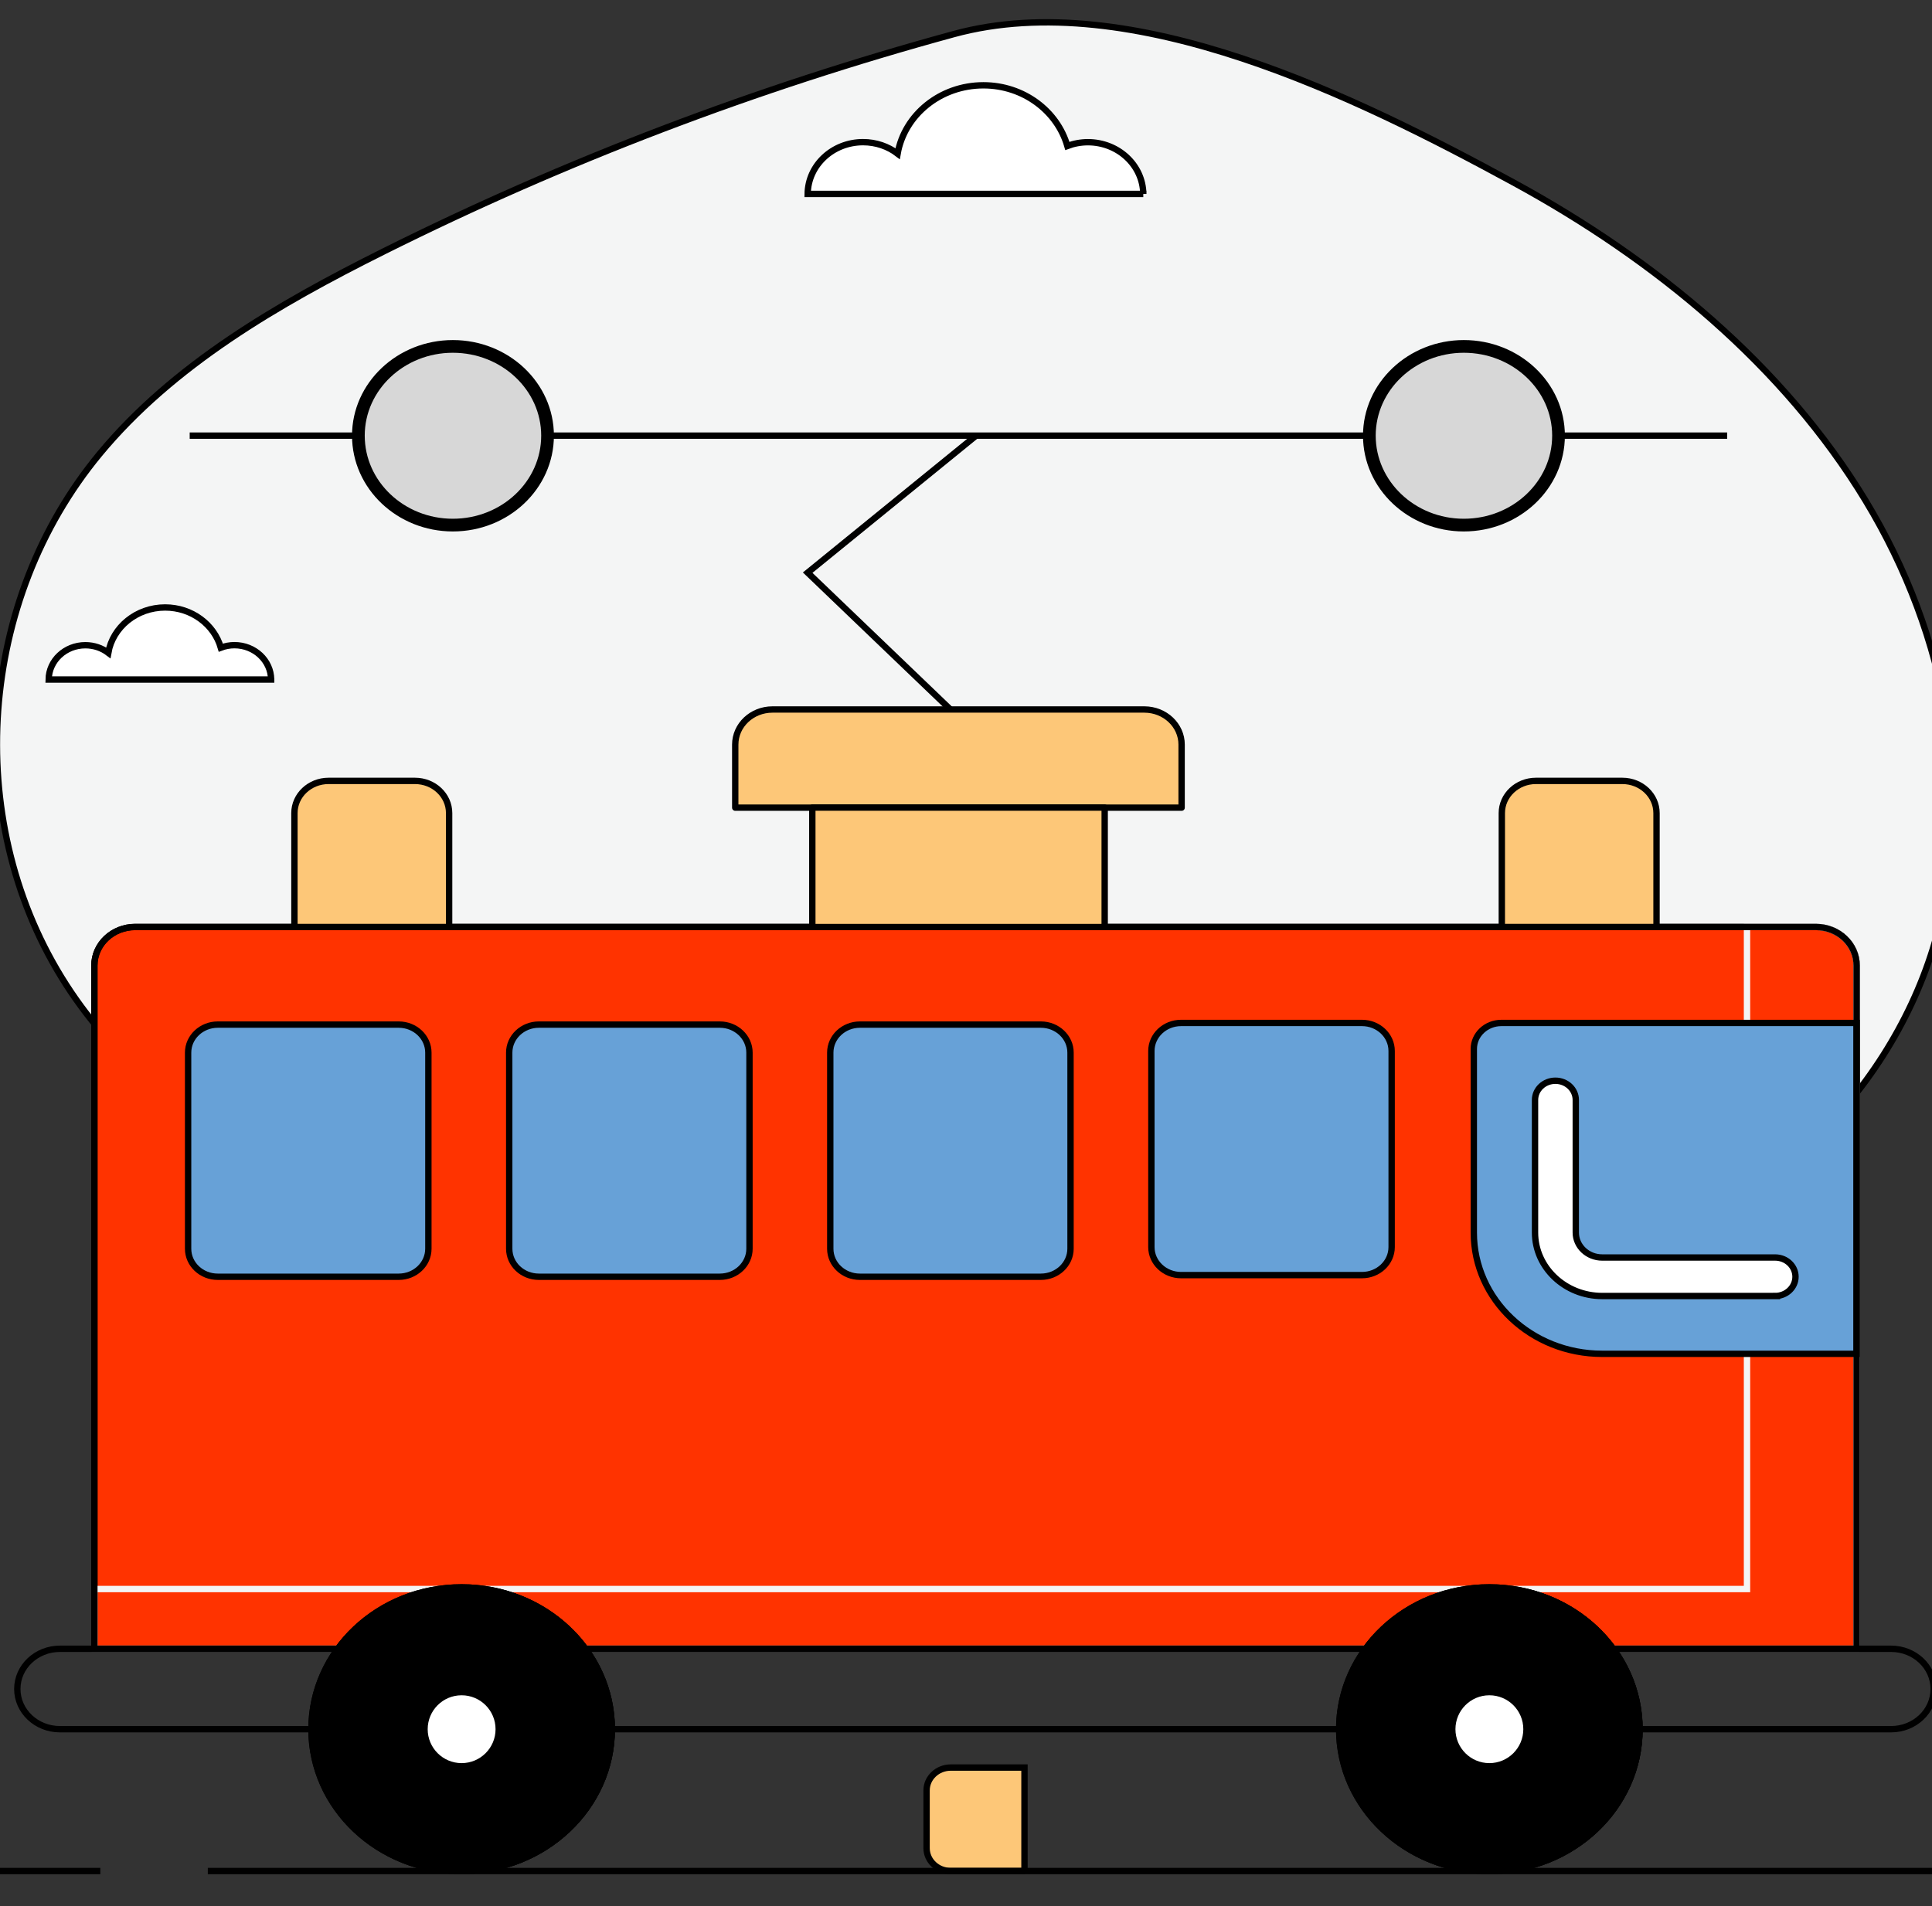 <svg width="304" height="300" xmlns="http://www.w3.org/2000/svg">

 <rect width="100%" height="100%" fill="#333333" stroke="none"/>

 <g>
  <title>background</title>
  <rect fill="none" id="canvas_background" height="302" width="306" y="-1" x="-1"/>
 </g>
 <g>
  <title>Layer 1</title>
  <g stroke="null" id="svg_1581">
   <path stroke="null" id="svg_1464" d="m28.383,243.415l-13.538,0l0,-24.96l13.538,0c3.099,0 5.615,2.377 5.615,5.305l0,14.349c0,2.928 -2.516,5.305 -5.615,5.305z" fill="#FDC778"/>
   <g stroke="null" id="svg_1465">
    <path stroke="null" id="svg_1466" d="m60.373,39.574c-16.645,8.312 -33.148,17.883 -44.728,31.902c-19.011,23.008 -21.485,57.058 -5.99,82.309c15.495,25.251 48.002,40.135 78.576,35.979c14.529,-1.976 28.275,-7.785 42.862,-9.312c40.579,-4.25 79.892,24.991 119.897,17.277c25.326,-4.88 45.853,-24.944 53.134,-48.369c7.281,-23.425 2.266,-49.392 -10.58,-70.573c-12.846,-21.189 -32.973,-37.86 -55.366,-50.053c-24.493,-13.334 -60.123,-31.013 -88.09,-23.37c-31.049,8.469 -61.156,19.946 -89.714,34.208z" fill="#F4F5F5"/>
    <path stroke="null" id="svg_1467" d="m42.662,106.944c-0.033,-2.991 -2.608,-5.4 -5.773,-5.4c-0.75,0 -1.475,0.142 -2.141,0.394c-1.05,-3.644 -4.574,-6.328 -8.764,-6.328c-4.499,0 -8.239,3.093 -8.947,7.139c-0.983,-0.748 -2.241,-1.196 -3.607,-1.196c-3.174,0 -5.74,2.416 -5.773,5.4l35.006,0l0,-0.008z" fill="#FFFFFF"/>
    <path stroke="null" id="svg_1468" d="m179.895,30.53c-0.05,-4.51 -3.932,-8.147 -8.714,-8.147c-1.133,0 -2.224,0.213 -3.232,0.59c-1.583,-5.494 -6.89,-9.548 -13.213,-9.548c-6.79,0 -12.421,4.66 -13.496,10.76c-1.483,-1.133 -3.382,-1.81 -5.44,-1.81c-4.782,0 -8.664,3.636 -8.714,8.147l52.809,0l0,0.008z" fill="#FFFFFF"/>
   </g>
   <polyline stroke="#000000" id="svg_1469" points="149.554,111.674 127.086,90.131 153.562,68.587 " stroke-miterlimit="10" fill="none"/>
   <path stroke="null" id="svg_1470" d="m161.201,294.483l-11.596,0c-2.108,0 -3.807,-1.614 -3.807,-3.597l0,-9.091c0,-1.991 1.708,-3.597 3.807,-3.597l11.596,0l0,16.286z" fill="#FDC778"/>
   <g stroke="null" id="svg_1471">
    <line stroke="#000000" id="svg_1472" y2="294.483" x2="32.698" y1="294.483" x1="307.473" stroke-miterlimit="10" fill="none"/>
    <line stroke="#000000" id="svg_1473" y2="294.483" x2="-0.483" y1="294.483" x1="15.787" stroke-miterlimit="10" fill="none"/>
   </g>
   <path stroke="null" id="svg_1474" d="m292.144,151.967l0,107.536l-277.298,0l0,-107.536c0,-3.353 2.874,-6.069 6.423,-6.069l264.452,0c3.549,0 6.423,2.716 6.423,6.069z" fill="#FF3300"/>
   <path stroke="#F4F5F5" id="svg_1475" d="m292.144,151.959l0,107.536l-277.29,0l0,-9.398l260.037,0l0,-104.207l10.847,0c3.516,0.008 6.406,2.731 6.406,6.069z" stroke-miterlimit="10" fill="none"/>
   <path stroke="null" id="svg_1476" d="m231.904,193.999l0,-28.903c0,-2.259 1.941,-4.093 4.332,-4.093l55.9,0l0,52.076l-40.038,0c-11.147,0 -20.194,-8.54 -20.194,-19.08z" fill="#67A1D7"/>
   <path stroke="#000000" id="svg_1477" d="m185.927,117.2l0,9.918l-70.237,0l0,-9.918c0,-3.062 2.616,-5.533 5.857,-5.533l58.524,0c3.241,0.008 5.857,2.479 5.857,5.533z" stroke-miterlimit="10" stroke-linejoin="round" stroke-linecap="round" fill="#FDC778"/>
   <polyline stroke="#000000" id="svg_1478" points="271.767,68.564 245.233,68.564 215.459,68.564 86.157,68.564 56.383,68.564 29.849,68.564 " stroke-miterlimit="10" fill="none"/>
   <path stroke="#000000" id="svg_1479" d="m86.157,68.564c0,7.777 -6.673,14.082 -14.904,14.082c-8.197,0 -14.862,-6.305 -14.862,-14.082c0,-7.745 6.673,-14.042 14.862,-14.042c8.231,0 14.904,6.305 14.904,14.042z" stroke-miterlimit="10" stroke-linejoin="round" stroke-linecap="round" stroke-width="2" fill="#D7D7D7"/>
   <path stroke="#000000" id="svg_1480" d="m245.233,68.564c0,7.777 -6.673,14.082 -14.904,14.082c-8.197,0 -14.862,-6.305 -14.862,-14.082c0,-7.745 6.673,-14.042 14.862,-14.042c8.231,0 14.904,6.305 14.904,14.042z" stroke-miterlimit="10" stroke-linejoin="round" stroke-linecap="round" stroke-width="2" fill="#D7D7D7"/>
   <path stroke="#000000" id="svg_1481" d="m292.144,151.967l0,107.536l-277.298,0l0,-107.536c0,-3.353 2.874,-6.069 6.423,-6.069l264.452,0c3.549,0 6.423,2.716 6.423,6.069z" stroke-miterlimit="10" fill="none"/>
   <path stroke="null" id="svg_1482" d="m29.599,196.542l0,-30.871c0,-2.432 2.091,-4.408 4.665,-4.408l28.475,0c2.574,0 4.665,1.976 4.665,4.408l0,30.871c0,2.432 -2.091,4.408 -4.665,4.408l-28.475,0c-2.574,0 -4.665,-1.968 -4.665,-4.408z" fill="#67A1D7"/>
   <path stroke="null" id="svg_1483" d="m80.126,196.542l0,-30.871c0,-2.432 2.091,-4.408 4.665,-4.408l28.475,0c2.574,0 4.665,1.976 4.665,4.408l0,30.871c0,2.432 -2.091,4.408 -4.665,4.408l-28.475,0c-2.583,0 -4.665,-1.968 -4.665,-4.408z" fill="#67A1D7"/>
   <path stroke="null" id="svg_1484" d="m130.643,196.542l0,-30.871c0,-2.432 2.091,-4.408 4.665,-4.408l28.475,0c2.574,0 4.665,1.976 4.665,4.408l0,30.871c0,2.432 -2.091,4.408 -4.665,4.408l-28.475,0c-2.574,0 -4.665,-1.968 -4.665,-4.408z" fill="#67A1D7"/>
   <path stroke="null" id="svg_1485" d="m181.17,196.282l0,-30.871c0,-2.432 2.091,-4.408 4.665,-4.408l28.475,0c2.574,0 4.665,1.976 4.665,4.408l0,30.871c0,2.432 -2.091,4.408 -4.665,4.408l-28.475,0c-2.574,0 -4.665,-1.976 -4.665,-4.408z" fill="#67A1D7"/>
   <g stroke="null" id="svg_1486">
    <path stroke="null" id="svg_1487" d="m279.315,203.98l-27.208,0c-5.823,0 -10.572,-4.479 -10.572,-9.981l0,-20.874c0,-1.677 1.433,-3.03 3.207,-3.03c1.774,0 3.207,1.354 3.207,3.03l0,20.874c0,2.165 1.866,3.92 4.157,3.92l27.208,0c1.774,0 3.207,1.354 3.207,3.03c0,1.677 -1.441,3.03 -3.207,3.03z" fill="#FFFFFF"/>
   </g>
   <path stroke="#000000" id="svg_1488" d="m70.67,127.975l0,17.923l-24.343,0l0,-17.923c0,-2.802 2.408,-5.069 5.365,-5.069l13.604,0c2.974,0 5.373,2.267 5.373,5.069z" stroke-miterlimit="10" stroke-linejoin="round" stroke-linecap="round" fill="#FDC778"/>
   <path stroke="#000000" id="svg_1489" d="m260.654,127.975l0,17.923l-24.343,0l0,-17.923c0,-2.802 2.408,-5.069 5.365,-5.069l13.604,0c2.966,0 5.373,2.267 5.373,5.069z" stroke-miterlimit="10" stroke-linejoin="round" stroke-linecap="round" fill="#FDC778"/>
   <rect stroke="#000000" id="svg_1490" height="18.796" width="46.003" stroke-miterlimit="10" stroke-linejoin="round" stroke-linecap="round" fill="#FDC778" y="127.11" x="127.819"/>
   <path stroke="#000000" id="svg_1491" d="m297.567,272.16l-288.145,0c-3.699,0 -6.698,-2.834 -6.698,-6.328l0,0c0,-3.495 2.999,-6.328 6.698,-6.328l288.145,0c3.699,0 6.698,2.834 6.698,6.328l0,0c0,3.495 -2.999,6.328 -6.698,6.328z" stroke-miterlimit="10" fill="none"/>
   <g stroke="null" id="svg_1492">
    <path stroke="null" id="svg_1493" d="m257.971,272.16c0,12.318 -10.547,22.323 -23.626,22.323c-13.038,0 -23.626,-9.996 -23.626,-22.323c0,-12.318 10.58,-22.323 23.626,-22.323c13.079,0 23.626,10.004 23.626,22.323z" fill="#B86335"/>
    <path stroke="null" id="svg_1494" d="m96.262,272.16c0,12.318 -10.58,22.323 -23.626,22.323c-13.079,0 -23.626,-9.996 -23.626,-22.323c0,-12.318 10.547,-22.323 23.626,-22.323c13.046,0 23.626,10.004 23.626,22.323z" fill="#B86335"/>
   </g>
   <g stroke="null" id="svg_1495">
    <path stroke="null" id="svg_1496" d="m257.979,272.168c0,12.303 -10.555,22.307 -23.643,22.307c-5.548,0 -10.647,-1.818 -14.662,-4.88c1.858,0.488 3.816,0.724 5.84,0.724c13.088,0 23.643,-10.004 23.643,-22.338c0,-7.06 -3.499,-13.365 -8.947,-17.427c10.23,2.424 17.77,11.185 17.77,21.614z" fill="#AC4B25"/>
    <path stroke="null" id="svg_1497" d="m96.262,272.168c0,12.303 -10.588,22.307 -23.609,22.307c-5.548,0 -10.647,-1.818 -14.695,-4.88c1.858,0.488 3.849,0.724 5.873,0.724c13.021,0 23.609,-10.004 23.609,-22.338c0,-7.06 -3.499,-13.365 -8.947,-17.427c10.205,2.424 17.77,11.185 17.77,21.614z" fill="#AC4B25"/>
   </g>
   <g stroke="null" id="svg_1498">
    <path stroke="null" id="svg_1499" d="m257.971,272.16c0,12.318 -10.547,22.323 -23.626,22.323c-13.038,0 -23.626,-9.996 -23.626,-22.323c0,-12.318 10.58,-22.323 23.626,-22.323c13.079,0 23.626,10.004 23.626,22.323z"/>
    <path stroke="null" id="svg_1500" d="m96.262,272.16c0,12.318 -10.58,22.323 -23.626,22.323c-13.079,0 -23.626,-9.996 -23.626,-22.323c0,-12.318 10.547,-22.323 23.626,-22.323c13.046,0 23.626,10.004 23.626,22.323z"/>
   </g>
   <circle stroke="null" id="svg_1501" r="5.839" cy="272.16" cx="72.636" fill="#FFFFFF"/>
   <circle stroke="null" id="svg_1502" r="5.839" cy="272.16" cx="234.353" fill="#FFFFFF"/>
  </g>
 </g>
</svg>